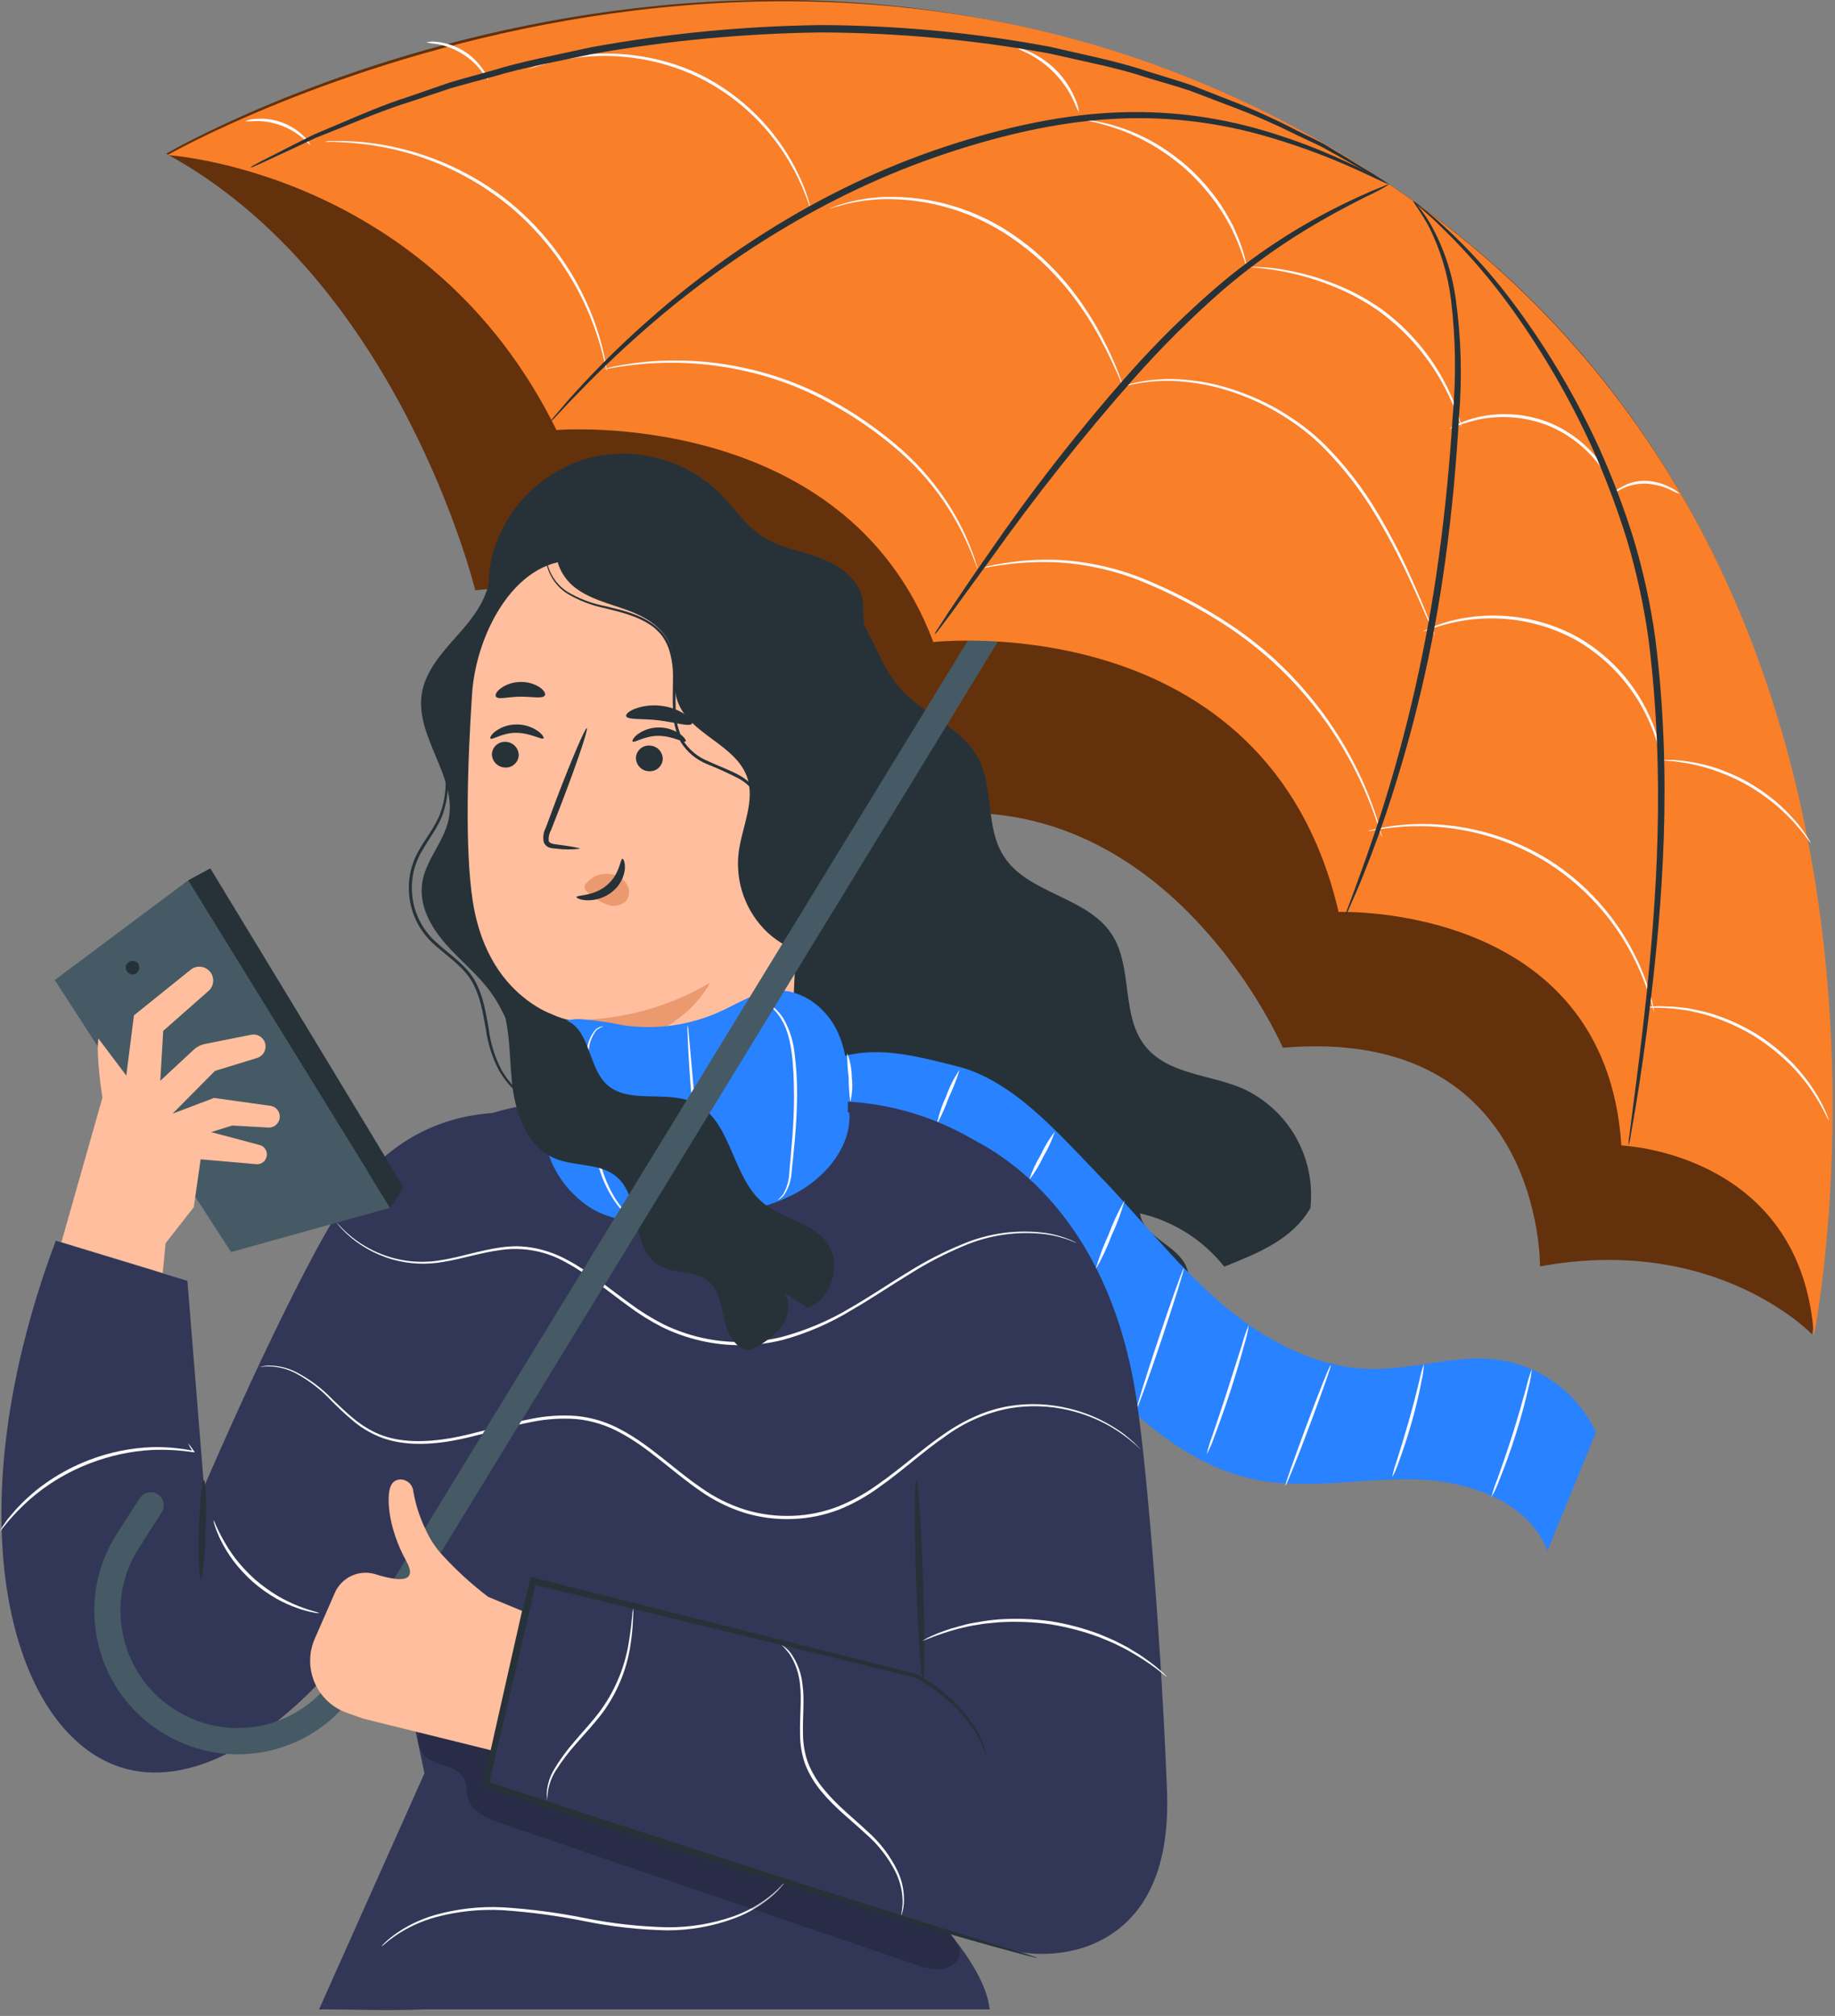 <svg width="305" height="335" viewBox="0 0 305 335" fill="none" xmlns="http://www.w3.org/2000/svg">
<rect x="0" y="0" width="305" height="335" fill="#808080" stroke="none"/>
<g clip-path="url(#clip0_151_17)">
<path d="M27.62 25.54C27.62 25.54 129.62 -34.19 228.42 29.01C327.22 92.21 301.18 221.73 301.18 221.73C301.18 221.73 285.27 205.05 255.97 210.45C255.97 210.45 256.5 170.45 213.22 174.11C213.22 174.11 191.48 123.65 144.53 137.47C144.53 137.47 135.77 92.35 78.99 98.08C78.99 98.08 66.44 46.63 27.62 25.54Z" fill="#63310C"/>
<path d="M217.81 200.64C218.245 196.575 217.386 192.477 215.358 188.927C213.329 185.378 210.233 182.559 206.51 180.87C201.04 178.53 194.11 178.53 190.37 173.87C186.25 168.75 188.37 160.69 184.76 155.21C180.62 148.92 170.71 148.55 166.76 142.16C163.76 137.37 165.22 130.86 162.53 125.9C159.71 120.72 153.25 118.7 149.44 114.21C145.2 109.21 144.19 101.21 138.24 98.48C134.85 96.91 130.74 97.7 127.52 99.59C124.3 101.48 121.77 104.34 119.31 107.15L89.67 140.93C88.789 141.809 88.107 142.866 87.67 144.03C86.67 147.34 89.67 150.36 92.03 152.86C97.956 159.13 101.604 167.209 102.39 175.8C102.87 181.14 102.58 187.38 106.74 190.8C109.96 193.42 114.93 193.34 117.74 196.4C121.74 200.82 118.5 207.91 119.57 213.8C120.57 219.29 125.38 223.3 130.37 225.8C135.36 228.3 140.88 229.8 145.5 232.93C150.12 236.06 153.86 241.51 152.69 246.93C162.651 242.108 171.811 235.785 179.85 228.18C177.463 224.72 175.08 221.257 172.7 217.79L185.35 225.72C187.02 222.72 190.35 221.24 193.12 219.27C195.89 217.3 198.42 213.94 197.27 210.74C195.89 206.89 190 205.69 189.49 201.63C195.023 202.917 199.958 206.04 203.49 210.49C209.14 208.22 214.82 205.98 217.84 200.69" fill="#263238"/>
<path d="M131.27 180.1C141.17 172.3 149.72 174.87 159.03 177.18C168.34 179.49 175.86 188.29 182.55 195.18C189.24 202.07 195.13 209.71 202.34 216.04C209.55 222.37 218.47 227.38 228.06 227.49C235.13 227.58 242.15 225 249.15 225.98C252.616 226.502 255.9 227.87 258.712 229.963C261.523 232.056 263.776 234.809 265.27 237.98C262.603 244.54 259.92 251.1 257.22 257.66C253.92 249.41 243.92 246.01 235.03 245.83C226.14 245.65 217.13 247.63 208.43 245.83C197.97 243.63 189.43 236.23 182.15 228.4C174.87 220.57 168.23 211.94 159.37 205.99C150.51 200.04 138.55 197.19 129.1 202.16" fill="#2982FF"/>
<path d="M247.89 248.8C248.441 247.844 248.903 246.84 249.27 245.8C250.03 243.93 251.01 241.31 251.94 238.36C252.87 235.41 253.58 232.7 254.02 230.73C254.316 229.678 254.51 228.599 254.6 227.51C254.218 228.531 253.904 229.577 253.66 230.64C253.13 232.59 252.37 235.27 251.45 238.2C250.53 241.13 249.6 243.77 248.92 245.67C248.502 246.687 248.158 247.733 247.89 248.8Z" fill="#FAFAFA"/>
<path d="M231.4 245.49C231.861 244.649 232.24 243.764 232.53 242.85C233.15 241.19 233.93 238.85 234.67 236.26C235.41 233.67 235.94 231.26 236.27 229.52C236.5 228.586 236.634 227.631 236.67 226.67C236.344 227.572 236.089 228.498 235.91 229.44C235.49 231.15 234.91 233.52 234.16 236.12C233.41 238.72 232.71 241.04 232.16 242.73C231.83 243.627 231.576 244.55 231.4 245.49Z" fill="#FAFAFA"/>
<path d="M213.65 246.88C213.79 246.93 215.59 242.49 217.65 236.96C219.71 231.43 221.33 226.96 221.19 226.86C221.05 226.76 219.25 231.25 217.19 236.78C215.13 242.31 213.52 246.83 213.65 246.88Z" fill="#FAFAFA"/>
<path d="M200.57 241.68C201.091 240.701 201.529 239.681 201.88 238.63C202.61 236.72 203.57 234.05 204.54 231.08C205.51 228.11 206.3 225.38 206.83 223.4C207.168 222.343 207.416 221.259 207.57 220.16C207.131 221.179 206.767 222.228 206.48 223.3C205.81 225.39 204.97 228.01 204.05 230.92C203.13 233.83 202.22 236.42 201.53 238.51C201.13 239.541 200.809 240.6 200.57 241.68Z" fill="#FAFAFA"/>
<path d="M188.94 234.1C189.07 234.1 190.94 228.96 193.1 222.52C195.26 216.08 196.9 210.82 196.76 210.78C196.62 210.74 194.76 215.91 192.6 222.36C190.44 228.81 188.8 234.05 188.94 234.1Z" fill="#FAFAFA"/>
<path d="M182.09 210.99C183.137 209.178 184.03 207.281 184.76 205.32C185.649 203.424 186.378 201.457 186.94 199.44C185.893 201.254 185.003 203.154 184.28 205.12C183.393 207.014 182.661 208.977 182.09 210.99Z" fill="#FAFAFA"/>
<path d="M171.04 196.12C171.979 194.907 172.777 193.592 173.42 192.2C174.212 190.886 174.853 189.488 175.33 188.03C174.397 189.245 173.602 190.559 172.96 191.95C172.163 193.262 171.519 194.661 171.04 196.12Z" fill="#FAFAFA"/>
<path d="M155.71 186.87C156.489 185.419 157.158 183.911 157.71 182.36C158.418 180.876 159.016 179.342 159.5 177.77C158.56 179.132 157.81 180.616 157.27 182.18C156.548 183.669 156.024 185.245 155.71 186.87Z" fill="#FAFAFA"/>
<path d="M141.33 183.12C141.665 181.784 141.75 180.397 141.58 179.03C141.574 177.661 141.316 176.306 140.82 175.03C140.81 176.387 140.89 177.743 141.06 179.09C141.057 180.438 141.147 181.785 141.33 183.12Z" fill="#FAFAFA"/>
<path d="M153.04 277.73L167.96 193.73C159.714 186.875 149.353 183.077 138.63 182.98L89.49 183.39C86.893 183.671 84.328 184.197 81.83 184.96C75.83 185.38 64.55 187.66 56.04 201.64C46.99 216.5 33.91 247.08 33.91 247.08L31.15 212.85L9.27 206.18C-8.91 254.67 2.76 291.34 22.9 294.34C39.64 296.83 55.76 276.57 55.76 276.57L63.89 262.62L65.7 271.78L70.55 294.67L53.03 333.91C59.17 333.91 63.26 334.16 70.82 333.91H164.49C163.8 326.82 154.84 317.91 154.84 317.91C148.36 306.91 150.04 290.34 153.05 277.75" fill="#323757"/>
<path d="M63.4 323.46C63.605 323.334 63.796 323.187 63.97 323.02C64.488 322.572 65.029 322.152 65.59 321.76C67.674 320.33 69.983 319.259 72.42 318.59C76.039 317.619 79.789 317.228 83.53 317.43C88.115 317.744 92.674 318.355 97.18 319.26C101.711 320.181 106.317 320.689 110.94 320.78C114.739 320.779 118.508 320.102 122.07 318.78C124.47 317.89 126.682 316.557 128.59 314.85C129.102 314.381 129.58 313.877 130.02 313.34C130.187 313.164 130.338 312.974 130.47 312.77C130.277 312.915 130.103 313.083 129.95 313.27C129.478 313.768 128.98 314.242 128.46 314.69C126.528 316.319 124.32 317.589 121.94 318.44C118.406 319.678 114.685 320.298 110.94 320.27C106.348 320.161 101.774 319.653 97.27 318.75C92.743 317.837 88.159 317.235 83.55 316.95C79.745 316.763 75.935 317.199 72.27 318.24C69.812 318.951 67.498 320.084 65.43 321.59C64.875 322.006 64.347 322.457 63.85 322.94C63.683 323.098 63.532 323.272 63.4 323.46Z" fill="#FAFAFA"/>
<path d="M33.37 262.44C33.68 262.44 34.05 258.77 34.19 254.22C34.33 249.67 34.19 245.97 33.88 245.96C33.57 245.95 33.2 249.63 33.06 254.18C32.92 258.73 33.06 262.43 33.37 262.44Z" fill="#263238"/>
<g opacity="0.2">
<path d="M157.63 320.96C157.99 321.06 159.99 323.96 159.44 325.24C159.112 325.852 158.623 326.362 158.025 326.715C157.427 327.067 156.744 327.249 156.05 327.24C154.656 327.22 153.278 326.935 151.99 326.4L104.99 310.4L83.48 303.06C81.02 302.22 78.18 300.98 77.68 298.43C77.633 297.614 77.53 296.802 77.37 296C77.093 295.409 76.688 294.886 76.185 294.469C75.682 294.052 75.093 293.752 74.46 293.59C73.199 293.269 71.993 292.764 70.88 292.09C69.83 291.31 69.09 288.82 69.78 287.72C69.68 287.91 77.54 288.85 81.5 290.83C81.24 292.4 80.19 296.4 80.19 296.4C80.19 296.4 84.4 297.53 85.91 298.14C110.79 308.14 132.73 312.44 157.58 320.92" fill="black"/>
</g>
<path d="M31.26 146.31L64.83 200.71L38.41 208.06L9.1 162.86L31.26 146.31Z" fill="#455A64"/>
<path d="M33.35 192.65L32.21 200.6L27.52 206.6L27.05 211.54L10.21 206.42L17.02 182.42C17.02 182.42 15.92 175.42 16.36 172.58L20.99 178.73L22.26 168.73L31.76 161.09C32.005 160.909 32.284 160.778 32.58 160.706C32.876 160.633 33.183 160.619 33.484 160.666C33.785 160.712 34.074 160.818 34.334 160.976C34.594 161.135 34.821 161.344 35 161.59C35.326 162.037 35.48 162.586 35.434 163.137C35.388 163.688 35.145 164.204 34.75 164.59L27.13 171.31L26.64 179.6L32.15 174.48C32.688 173.969 33.361 173.622 34.09 173.48L41.75 171.95C42.023 171.896 42.305 171.899 42.577 171.96C42.849 172.021 43.105 172.138 43.329 172.304C43.553 172.469 43.74 172.68 43.878 172.922C44.016 173.164 44.102 173.433 44.13 173.71C44.173 174.168 44.058 174.626 43.803 175.009C43.548 175.391 43.169 175.674 42.73 175.81L35.73 177.96L28.68 185.07L35.57 182.45L44.94 183.76C45.375 183.819 45.773 184.034 46.06 184.365C46.347 184.697 46.504 185.122 46.5 185.56C46.5 185.806 46.45 186.05 46.353 186.277C46.256 186.503 46.114 186.707 45.935 186.877C45.756 187.046 45.545 187.177 45.313 187.262C45.082 187.347 44.836 187.384 44.59 187.37L38.59 187.04L35.09 188.13L43.15 190.27C43.511 190.364 43.828 190.579 44.048 190.88C44.269 191.18 44.379 191.548 44.36 191.92C44.349 192.138 44.294 192.351 44.199 192.547C44.103 192.743 43.97 192.919 43.806 193.062C43.641 193.206 43.45 193.315 43.243 193.383C43.036 193.452 42.817 193.478 42.6 193.46L33.35 192.65Z" fill="#FFBE9D"/>
<path d="M64.83 200.71C64.83 200.71 67.08 197.64 66.91 197.12C66.74 196.6 34.96 144.3 34.96 144.3L31.26 146.3L64.83 200.71Z" fill="#263238"/>
<path d="M22.85 159.98C22.702 159.851 22.524 159.76 22.333 159.715C22.142 159.67 21.943 159.671 21.752 159.719C21.562 159.767 21.386 159.861 21.239 159.991C21.093 160.122 20.98 160.286 20.91 160.47C20.87 160.662 20.877 160.86 20.929 161.049C20.982 161.238 21.078 161.411 21.212 161.555C21.345 161.699 21.51 161.809 21.694 161.876C21.878 161.943 22.076 161.965 22.27 161.94C22.457 161.884 22.628 161.784 22.769 161.649C22.91 161.513 23.017 161.346 23.08 161.162C23.144 160.977 23.162 160.78 23.134 160.586C23.107 160.393 23.033 160.209 22.92 160.05" fill="#263238"/>
<path d="M158.55 188.03C158.55 188.03 183.55 195.62 188.98 233.03C190.87 245.96 193.16 275.75 193.98 297.86C194.49 312.35 189.11 320.51 180.35 323.56C175.706 325.07 170.704 325.07 166.06 323.56L80.47 296.92L87.9 261.07L152.27 278.45L150.65 251.89L158.55 188.03Z" fill="#323757"/>
<path d="M164.01 291.95C163.721 290.359 163.137 288.837 162.29 287.46C159.848 283.555 156.429 280.356 152.37 278.18L88.73 262.18L88.19 262.04L88.06 262.59L82.69 285.39L80.12 296.39L80.01 296.89L80.5 297.05C106.22 305.52 129.15 312.78 145.7 317.79C153.97 320.29 160.65 322.23 165.26 323.51L170.58 324.94L171.97 325.28C172.125 325.331 172.287 325.358 172.45 325.36C172.45 325.36 172.3 325.28 172 325.18L170.64 324.73L165.38 323.12L145.92 317.06C129.45 311.86 106.56 304.47 80.85 295.98L81.22 296.65C82.05 293.15 82.92 289.44 83.8 285.65L89.14 262.84L88.47 263.26L152.21 278.81H152.15C156.145 280.903 159.552 283.962 162.06 287.71C162.832 289.064 163.485 290.483 164.01 291.95Z" fill="#263238"/>
<path d="M152.27 245.96C151.96 245.96 151.96 253.38 152.27 262.5C152.58 271.62 153.1 279.02 153.42 279.01C153.74 279 153.73 271.59 153.42 262.46C153.11 253.33 152.64 245.94 152.27 245.96Z" fill="#263238"/>
<path d="M43.1 227.18C43.1 227.18 43.66 227.06 44.74 227.06C46.312 227.102 47.853 227.509 49.24 228.25C51.428 229.442 53.41 230.978 55.11 232.8C56.11 233.8 57.26 234.92 58.54 235.99C59.88 237.148 61.4 238.08 63.04 238.75C66.51 240.17 70.74 240.2 75.04 239.45C79.34 238.7 83.72 237.17 88.47 236.28C90.891 235.795 93.367 235.64 95.83 235.82C98.389 236.079 100.87 236.854 103.12 238.1C107.77 240.57 111.68 244.51 116.32 247.71C118.608 249.33 121.135 250.582 123.81 251.42C126.419 252.2 129.14 252.538 131.86 252.42C134.491 252.319 137.086 251.782 139.54 250.83C141.857 249.884 144.05 248.658 146.07 247.18C150.07 244.37 153.47 241.18 157.01 238.77C160.215 236.382 163.922 234.757 167.85 234.02C171.102 233.476 174.43 233.585 177.64 234.34C180.064 234.9 182.392 235.813 184.55 237.05C186.387 238.119 188.086 239.409 189.61 240.89C189.527 240.777 189.434 240.674 189.33 240.58L188.46 239.7C188.06 239.33 187.54 238.91 186.93 238.4C186.199 237.851 185.438 237.343 184.65 236.88C182.489 235.594 180.146 234.643 177.7 234.06C174.457 233.263 171.088 233.123 167.79 233.65C165.875 233.971 164.008 234.529 162.23 235.31C160.308 236.159 158.476 237.198 156.76 238.41C153.18 240.87 149.76 244.01 145.76 246.79C143.753 248.231 141.581 249.426 139.29 250.35C136.886 251.275 134.345 251.795 131.77 251.89C129.106 251.998 126.443 251.66 123.89 250.89C121.268 250.069 118.791 248.841 116.55 247.25C111.95 244.09 108.03 240.14 103.29 237.62C100.982 236.343 98.436 235.554 95.81 235.3C93.3 235.11 90.775 235.271 88.31 235.78C83.51 236.69 79.14 238.27 74.9 238.99C70.66 239.71 66.54 239.74 63.14 238.38C59.74 237.02 57.4 234.53 55.28 232.56C53.541 230.735 51.514 229.208 49.28 228.04C47.856 227.309 46.28 226.925 44.68 226.92C44.144 226.937 43.613 227.024 43.1 227.18Z" fill="#FAFAFA"/>
<path d="M55.95 203.18L56.16 203.46C56.31 203.63 56.51 203.91 56.83 204.23C57.732 205.186 58.738 206.038 59.83 206.77C61.552 207.927 63.45 208.798 65.45 209.35C68.114 210.069 70.903 210.192 73.62 209.71C76.62 209.25 79.81 208.17 83.31 207.71C87.051 207.192 90.858 207.934 94.13 209.82C97.64 211.7 100.86 214.44 104.39 217C106.176 218.339 108.073 219.523 110.06 220.54C112.131 221.549 114.313 222.314 116.56 222.82C121.006 223.825 125.626 223.777 130.05 222.68C134.118 221.569 138.007 219.886 141.6 217.68C145.07 215.68 148.22 213.51 151.26 211.68C154.043 209.922 156.966 208.397 160 207.12C164.384 205.207 169.205 204.516 173.95 205.12C175.233 205.305 176.493 205.623 177.71 206.07C178.13 206.22 178.44 206.37 178.65 206.45L178.98 206.56L178.67 206.4C178.371 206.243 178.064 206.103 177.75 205.98C176.541 205.484 175.28 205.129 173.99 204.92C169.197 204.237 164.308 204.887 159.86 206.8C156.794 208.059 153.841 209.574 151.03 211.33C147.98 213.18 144.82 215.33 141.36 217.33C137.785 219.473 133.927 221.105 129.9 222.18C125.549 223.246 121.01 223.287 116.64 222.3C114.433 221.804 112.292 221.052 110.26 220.06C108.298 219.06 106.425 217.896 104.66 216.58C101.14 214.04 97.91 211.29 94.33 209.39C92.598 208.441 90.729 207.766 88.79 207.39C87.856 207.22 86.909 207.123 85.96 207.1C85.043 207.102 84.128 207.166 83.22 207.29C79.66 207.8 76.51 208.9 73.53 209.37C70.876 209.864 68.145 209.772 65.53 209.1C63.547 208.58 61.66 207.746 59.94 206.63C58.861 205.918 57.856 205.101 56.94 204.19C56.62 203.88 56.41 203.62 56.24 203.46C56.156 203.354 56.058 203.26 55.95 203.18Z" fill="#FAFAFA"/>
<path d="M153.37 272.64C153.37 272.76 155.6 271.64 159.37 270.64L160.86 270.29C161.38 270.17 161.93 270.1 162.5 270C163.62 269.78 164.85 269.7 166.13 269.58C168.921 269.417 171.721 269.527 174.49 269.91C177.256 270.346 179.972 271.053 182.6 272.02C183.79 272.51 184.94 272.94 185.95 273.48C186.46 273.74 186.95 273.96 187.43 274.23L188.75 275C192.1 277 193.86 278.71 193.94 278.62C193.561 278.195 193.146 277.804 192.7 277.45C192.206 276.998 191.685 276.577 191.14 276.19C190.5 275.74 189.8 275.19 188.95 274.68C188.517 274.433 188.077 274.163 187.63 273.87C187.17 273.6 186.63 273.36 186.14 273.09C185.14 272.53 183.97 272.09 182.77 271.57C180.118 270.568 177.37 269.84 174.57 269.4C171.765 269.007 168.926 268.907 166.1 269.1C164.868 269.19 163.643 269.35 162.43 269.58C161.86 269.69 161.3 269.76 160.78 269.89L159.28 270.29C158.423 270.511 157.578 270.778 156.75 271.09C156.116 271.303 155.495 271.553 154.89 271.84C154.362 272.063 153.853 272.331 153.37 272.64Z" fill="#FAFAFA"/>
<path d="M129.91 273.37C130.399 273.838 130.848 274.346 131.25 274.89C132.241 276.438 132.836 278.207 132.98 280.04C133.27 282.36 132.9 285.14 132.98 288.27C132.983 289.925 133.263 291.568 133.81 293.13C134.456 294.784 135.368 296.321 136.51 297.68C138.82 300.49 141.58 302.57 143.83 304.68C145.897 306.453 147.596 308.613 148.83 311.04C149.65 312.688 150.061 314.51 150.03 316.35C149.978 317.021 149.892 317.688 149.77 318.35C149.853 318.192 149.917 318.024 149.96 317.85C150.099 317.36 150.19 316.858 150.23 316.35C150.347 314.466 149.982 312.584 149.17 310.88C147.957 308.382 146.257 306.152 144.17 304.32C141.91 302.17 139.17 300.09 136.93 297.32C135.821 296.006 134.932 294.52 134.3 292.92C133.765 291.414 133.485 289.829 133.47 288.23C133.4 285.15 133.74 282.33 133.39 279.97C133.212 278.089 132.547 276.286 131.46 274.74C131.046 274.179 130.518 273.712 129.91 273.37Z" fill="#FAFAFA"/>
<path d="M90.87 299.18C90.96 298.717 91.024 298.25 91.06 297.78C91.249 296.527 91.692 295.326 92.36 294.25C93.381 292.654 94.528 291.143 95.79 289.73C97.19 288.11 98.85 286.4 100.33 284.38C102.829 280.882 104.404 276.809 104.91 272.54C105.083 271.263 105.19 269.978 105.23 268.69C105.275 268.218 105.275 267.742 105.23 267.27C105.129 267.734 105.072 268.206 105.06 268.68C104.97 269.58 104.84 270.89 104.58 272.49C103.978 276.664 102.387 280.635 99.94 284.07C98.49 286.07 96.84 287.77 95.46 289.42C94.195 290.861 93.064 292.414 92.08 294.06C91.411 295.189 91.004 296.453 90.89 297.76C90.87 298.093 90.87 298.427 90.89 298.76C90.84 299.08 90.85 299.18 90.87 299.18Z" fill="#FAFAFA"/>
<path d="M35.48 252.64C35.517 252.963 35.598 253.279 35.72 253.58C35.826 253.942 35.957 254.296 36.11 254.64C36.28 255.05 36.46 255.52 36.72 256.01C37.304 257.181 37.99 258.299 38.77 259.35C39.739 260.63 40.831 261.812 42.03 262.88C43.24 263.931 44.55 264.862 45.94 265.66C47.08 266.3 48.274 266.835 49.51 267.26C50.341 267.557 51.193 267.787 52.06 267.95C52.385 268.043 52.723 268.08 53.06 268.06C53.06 267.97 51.73 267.71 49.68 266.92C48.485 266.45 47.328 265.888 46.22 265.24C44.873 264.435 43.598 263.515 42.41 262.49C41.238 261.443 40.161 260.296 39.19 259.06C38.409 258.042 37.707 256.965 37.09 255.84C36 253.92 35.58 252.61 35.48 252.64Z" fill="#FAFAFA"/>
<path d="M0 254.41C0.1 254.49 1.28 252.67 3.76 250.27C5.209 248.866 6.786 247.601 8.47 246.49C10.539 245.135 12.748 244.008 15.06 243.13C18.33 241.879 21.774 241.143 25.27 240.95C27.567 240.858 29.867 240.985 32.14 241.33H32.38L32.24 241.14C31.942 240.674 31.608 240.233 31.24 239.82C31.471 240.325 31.749 240.807 32.07 241.26L32.18 241.1C29.901 240.632 27.576 240.424 25.25 240.48C21.687 240.617 18.171 241.337 14.84 242.61C12.496 243.503 10.262 244.661 8.18 246.06C6.483 247.202 4.905 248.512 3.47 249.97C2.909 250.521 2.381 251.106 1.89 251.72L1.27 252.45C1.1 252.69 0.94 252.91 0.8 253.12C0.495 253.525 0.228 253.957 0 254.41Z" fill="#FAFAFA"/>
<path d="M81.39 94.56C81.69 98.56 79.02 102.21 76.34 105.23C73.66 108.25 70.66 111.42 70.08 115.43C69.08 122.53 76 129.12 74.57 136.15C73.8 139.92 70.71 142.94 70.17 146.75C69.63 150.56 71.61 154.03 74.05 156.83C76.49 159.63 79.48 161.97 81.64 165C83.92 168.19 85.17 172 86.81 175.53C88.45 179.06 90.64 182.62 94.09 184.53C99.26 187.34 106.52 186.02 110.49 190.37C114.46 194.72 113.12 202.26 117.84 205.43" fill="#263238"/>
<path d="M143.44 100.74C143.55 97.07 140.16 94.25 136.75 92.9C133.34 91.55 129.56 91.06 126.52 89.01C123.83 87.2 122.02 84.38 119.74 82.07C116.903 79.258 113.382 77.233 109.525 76.195C105.667 75.156 101.606 75.141 97.74 76.15C93.9 77.244 90.412 79.318 87.617 82.169C84.822 85.02 82.817 88.549 81.8 92.41C80.49 97.63 81.39 103.79 85.5 107.26C90.27 111.26 97.34 110.39 103.45 109.14C109.56 107.89 116.45 106.65 121.59 110.24C124.66 112.41 126.43 115.93 128.31 119.19C130.19 122.45 132.55 125.77 136.11 127C139.67 128.23 144.5 126.11 144.64 122.35" fill="#263238"/>
<path d="M129 101.49C130.525 101.653 131.934 102.382 132.947 103.534C133.96 104.686 134.504 106.176 134.47 107.71L130.82 190.46C130.66 200.23 116.57 200.95 106.1 200.71V199.71C95.54 199.47 95.01 200.07 94.88 190.78C94.66 175.24 94.67 169.41 94.67 169.5C94.67 169.59 81.32 167.25 78.59 149.83C77.24 141.16 77.7 126.96 78.46 115.35C79.14 104.9 86.1 92.09 96.51 93.22L129 101.49Z" fill="#FFBE9D"/>
<path d="M81.76 125.28C81.754 125.862 81.976 126.424 82.377 126.846C82.778 127.268 83.328 127.517 83.91 127.54C84.194 127.563 84.479 127.53 84.749 127.441C85.02 127.353 85.27 127.211 85.485 127.025C85.7 126.839 85.876 126.611 86.002 126.357C86.128 126.102 86.202 125.824 86.22 125.54C86.226 124.958 86.004 124.396 85.603 123.974C85.202 123.552 84.652 123.303 84.07 123.28C83.787 123.258 83.502 123.293 83.232 123.382C82.962 123.471 82.713 123.612 82.498 123.798C82.283 123.984 82.107 124.211 81.981 124.465C81.854 124.72 81.779 124.997 81.76 125.28Z" fill="#263238"/>
<path d="M81.53 122.73C81.8 123.02 83.53 121.73 85.9 121.78C88.27 121.83 90.07 123 90.33 122.7C90.46 122.57 90.17 122.05 89.41 121.49C88.373 120.765 87.136 120.381 85.87 120.39C84.618 120.381 83.396 120.769 82.38 121.5C81.64 122.07 81.39 122.59 81.53 122.73Z" fill="#263238"/>
<path d="M105.7 125.9C105.692 126.483 105.912 127.046 106.314 127.468C106.716 127.891 107.267 128.139 107.85 128.16C108.134 128.183 108.419 128.149 108.689 128.061C108.96 127.973 109.21 127.831 109.425 127.645C109.64 127.459 109.816 127.231 109.942 126.976C110.068 126.721 110.142 126.444 110.16 126.16C110.166 125.578 109.944 125.016 109.543 124.594C109.142 124.172 108.592 123.923 108.01 123.9C107.726 123.877 107.441 123.91 107.171 123.999C106.9 124.087 106.65 124.229 106.435 124.415C106.22 124.601 106.044 124.828 105.918 125.083C105.792 125.338 105.718 125.616 105.7 125.9Z" fill="#263238"/>
<path d="M105.16 123.23C105.43 123.52 107.16 122.23 109.53 122.28C111.9 122.33 113.7 123.5 113.96 123.21C114.09 123.07 113.81 122.55 113.04 121.99C112.003 121.265 110.766 120.881 109.5 120.89C108.249 120.881 107.026 121.269 106.01 122C105.27 122.57 105.02 123.1 105.16 123.23Z" fill="#263238"/>
<path d="M96.39 141.04C96.39 140.9 94.91 140.64 92.49 140.32C91.88 140.26 91.3 140.13 91.19 139.72C91.143 139.085 91.289 138.45 91.61 137.9C92.19 136.41 92.79 134.9 93.43 133.23C95.97 126.58 97.81 121.11 97.54 121.01C97.27 120.91 94.99 126.22 92.46 132.87C91.85 134.51 91.26 136.07 90.71 137.57C90.316 138.305 90.202 139.158 90.39 139.97C90.476 140.187 90.611 140.381 90.784 140.537C90.958 140.694 91.165 140.807 91.39 140.87C91.716 140.959 92.052 141.009 92.39 141.02C93.717 141.193 95.061 141.2 96.39 141.04Z" fill="#263238"/>
<path d="M94.67 169.48C102.871 169.623 110.951 167.487 118.01 163.31C118.01 163.31 112.33 175.26 94.89 173.59L94.67 169.48Z" fill="#EB996E"/>
<path d="M97.4 146.83C97.858 146.256 98.454 145.808 99.133 145.528C99.812 145.249 100.551 145.146 101.28 145.23C101.81 145.281 102.324 145.437 102.793 145.69C103.262 145.942 103.676 146.286 104.01 146.7C104.329 147.102 104.519 147.593 104.553 148.105C104.587 148.618 104.464 149.129 104.2 149.57C103.811 150.001 103.303 150.306 102.74 150.446C102.178 150.587 101.586 150.557 101.04 150.36C99.907 149.951 98.865 149.326 97.97 148.52C97.702 148.327 97.471 148.086 97.29 147.81C97.202 147.676 97.156 147.52 97.156 147.36C97.156 147.2 97.202 147.044 97.29 146.91" fill="#EB996E"/>
<path d="M103.46 142.71C103.07 142.71 103.06 145.3 100.82 147.15C98.58 149 95.82 148.7 95.82 149.07C95.82 149.23 96.44 149.57 97.61 149.61C99.138 149.632 100.625 149.115 101.81 148.15C102.951 147.228 103.687 145.897 103.86 144.44C103.93 143.35 103.64 142.7 103.46 142.71Z" fill="#263238"/>
<path d="M104.08 119.01C104.32 119.67 106.72 119.36 109.54 119.71C112.36 120.06 114.64 120.83 115.02 120.25C115.18 119.97 114.79 119.35 113.87 118.71C112.648 117.921 111.257 117.431 109.81 117.28C108.367 117.107 106.904 117.278 105.54 117.78C104.51 118.18 103.98 118.7 104.08 119.01Z" fill="#263238"/>
<path d="M82.43 115.77C82.85 116.32 84.51 115.77 86.5 115.77C88.49 115.77 90.17 116.15 90.56 115.58C90.73 115.3 90.47 114.75 89.73 114.23C88.75 113.595 87.597 113.281 86.43 113.33C85.259 113.345 84.123 113.726 83.18 114.42C82.47 114.94 82.27 115.5 82.43 115.77Z" fill="#263238"/>
<path d="M140.91 184.79C141.03 180.4 141.13 175.86 139.37 171.79C137.61 167.72 133.52 164.33 128.85 164.61C125.57 164.81 122.7 166.73 119.72 168.09C114.688 170.382 109.102 171.177 103.63 170.38C101.383 169.907 99.108 169.573 96.82 169.38C95.672 169.287 94.517 169.437 93.432 169.821C92.346 170.206 91.354 170.815 90.52 171.61C88.71 173.61 88.81 176.54 89.02 179.14C89.167 183.218 89.819 187.262 90.96 191.18C92.172 195.186 94.794 198.617 98.34 200.84C103.49 203.84 110.08 203.3 116.14 202.52C121.82 201.8 127.64 200.87 132.6 198.1C137.56 195.33 141.52 190.28 141.18 184.92" fill="#2982FF"/>
<path d="M129.27 199.39C129.27 199.39 129.39 199.39 129.61 199.24C129.907 199.038 130.167 198.788 130.38 198.5C131.091 197.395 131.502 196.123 131.57 194.81C131.91 191.58 132.44 187.11 132.49 182.12C132.513 179.78 132.376 177.441 132.08 175.12C131.887 173.193 131.324 171.322 130.42 169.61C129.783 168.46 128.873 167.484 127.77 166.77C127.473 166.58 127.158 166.42 126.83 166.29C126.603 166.21 126.483 166.18 126.47 166.2C126.47 166.2 126.93 166.41 127.66 166.94C128.68 167.691 129.515 168.666 130.1 169.79C131.66 172.62 131.95 177.22 131.97 182.13C131.99 187.04 131.45 191.55 131.2 194.78C131.165 196.05 130.822 197.292 130.2 198.4C129.936 198.771 129.624 199.104 129.27 199.39Z" fill="#FAFAFA"/>
<path d="M117.53 202.72C117.542 202.292 117.515 201.864 117.45 201.44C117.35 200.51 117.22 199.35 117.07 197.97C116.74 195.04 116.28 190.97 115.84 186.53C115.4 182.09 115.03 178.01 114.78 175.07C114.65 173.69 114.55 172.52 114.46 171.6C114.45 171.171 114.389 170.745 114.28 170.33C114.239 170.756 114.239 171.184 114.28 171.61C114.28 172.43 114.35 173.61 114.43 175.1C114.59 178.04 114.89 182.1 115.34 186.58C115.79 191.06 116.34 195.1 116.73 198.02C116.94 199.47 117.12 200.65 117.27 201.46C117.306 201.889 117.393 202.312 117.53 202.72Z" fill="#FAFAFA"/>
<path d="M100.27 170.6C100.149 170.567 100.021 170.567 99.9 170.6C99.549 170.686 99.227 170.866 98.97 171.12C98.114 172.122 97.609 173.375 97.53 174.69C97.251 176.584 97.191 178.503 97.35 180.41C97.5 182.56 97.82 184.89 98.15 187.34C98.441 189.659 98.923 191.95 99.59 194.19C100.15 196.023 100.961 197.77 102 199.38C102.706 200.462 103.557 201.441 104.53 202.29C104.793 202.521 105.07 202.734 105.36 202.93C105.455 203.011 105.563 203.075 105.68 203.12C104.367 201.971 103.219 200.645 102.27 199.18C101.289 197.576 100.529 195.847 100.01 194.04C99.376 191.822 98.914 189.559 98.63 187.27C98.3 184.82 97.96 182.49 97.79 180.37C97.616 178.5 97.636 176.616 97.85 174.75C97.893 173.493 98.319 172.279 99.07 171.27C99.402 170.943 99.817 170.711 100.27 170.6Z" fill="#FAFAFA"/>
<path d="M94.27 169.65C97.92 171.15 97.86 177.12 100.59 179.96C104.18 183.68 110.71 181.07 115.4 183.24C121.61 186.12 121.55 195.45 126.79 199.86C130 202.56 134.88 203.08 137.41 206.44C139.94 209.8 138.41 215.77 134.32 217.37L130.45 214.92C131.56 216.71 130.99 219.16 129.66 220.8C128.218 222.347 126.471 223.579 124.53 224.42C122.18 224.16 120.89 221.56 120.37 219.25C119.85 216.94 119.51 214.33 117.67 212.84C115.45 211.05 112.05 211.75 109.58 210.33C104.69 207.51 106.77 199.1 102.42 195.5C99.66 193.22 95.52 193.9 92.22 192.5C87.47 190.5 85.57 184.76 85.07 179.63C84.57 174.5 84.85 169.02 82.31 164.53" fill="#263238"/>
<path d="M141.17 158.8C138.763 159.264 136.281 159.159 133.921 158.494C131.562 157.829 129.39 156.622 127.58 154.97C125.798 153.285 124.436 151.206 123.601 148.9C122.765 146.594 122.481 144.125 122.77 141.69C123.31 137.42 125.61 133.06 124.13 129.01C122.13 123.66 114.66 122.01 112.67 116.67C111.52 113.56 112.55 109.93 111.24 106.89C110.01 104.03 107 102.38 104.07 101.32C101.14 100.26 98 99.53 95.54 97.62C93.08 95.71 91.54 92.1 93.13 89.41C106.139 90.973 118.915 94.078 131.19 98.66C134.04 99.72 137.02 101 138.7 103.53C140.38 106.06 140.4 109.66 140.25 112.86L138.06 159.79" fill="#263238"/>
<path d="M150.56 173.28C150.619 172.893 150.639 172.501 150.62 172.11C150.587 170.982 150.346 169.87 149.91 168.83C149.218 167.184 148.221 165.684 146.97 164.41C145.296 162.749 143.381 161.35 141.29 160.26C139.01 158.99 136.4 157.84 133.78 156.26C130.938 154.728 128.546 152.481 126.84 149.74C125.969 148.249 125.503 146.556 125.49 144.83C125.572 143.015 125.836 141.212 126.28 139.45C126.786 137.577 126.911 135.622 126.65 133.7C126.467 132.701 126.045 131.761 125.42 130.96C124.777 130.159 123.994 129.482 123.11 128.96C121.36 127.96 119.47 127.33 117.74 126.51C116.01 125.824 114.54 124.609 113.54 123.04C112.726 121.435 112.305 119.66 112.31 117.86C112.24 116.08 112.31 114.32 112.31 112.59C112.333 110.892 112.073 109.202 111.54 107.59C111.402 107.198 111.227 106.82 111.02 106.46C110.833 106.108 110.615 105.774 110.37 105.46C109.884 104.826 109.308 104.266 108.66 103.8C106.11 101.95 103.2 101.37 100.71 100.75C98.424 100.328 96.232 99.498 94.24 98.3C92.776 97.34 91.686 95.907 91.15 94.24C90.791 93.19 90.767 92.055 91.08 90.99C91.215 90.629 91.368 90.275 91.54 89.93C91.298 90.229 91.109 90.567 90.98 90.93C90.634 92.016 90.634 93.183 90.98 94.27C91.503 96.005 92.604 97.508 94.1 98.53C96.113 99.767 98.331 100.634 100.65 101.09C103.15 101.73 106 102.34 108.44 104.09C109.044 104.547 109.585 105.082 110.05 105.68C110.281 105.996 110.485 106.33 110.66 106.68C110.85 107.022 111.011 107.38 111.14 107.75C111.653 109.321 111.896 110.968 111.86 112.62C111.86 114.32 111.77 116.08 111.86 117.9C111.851 119.784 112.293 121.642 113.15 123.32C114.199 124.981 115.746 126.269 117.57 127C119.383 127.72 121.158 128.531 122.89 129.43C123.721 129.9 124.456 130.521 125.06 131.26C125.629 132.001 126.019 132.863 126.2 133.78C126.442 135.636 126.316 137.522 125.83 139.33C125.383 141.125 125.122 142.961 125.05 144.81C125.061 146.623 125.555 148.401 126.48 149.96C128.236 152.763 130.694 155.058 133.61 156.62C136.27 158.15 138.89 159.28 141.16 160.53C143.234 161.572 145.138 162.92 146.81 164.53C148.072 165.758 149.09 167.213 149.81 168.82C150.257 169.833 150.527 170.916 150.61 172.02C150.57 172.87 150.53 173.28 150.56 173.28Z" fill="#263238"/>
<path d="M99.78 185.23C98.651 185.399 97.511 185.486 96.37 185.49C93.252 185.382 90.236 184.356 87.7 182.54C85.947 181.315 84.48 179.725 83.4 177.88C82.255 175.698 81.517 173.326 81.22 170.88C80.75 168.33 80.36 165.51 78.92 162.95C77.48 160.39 74.83 158.71 72.64 156.71C70.433 154.806 68.99 152.166 68.58 149.28C68.388 147.921 68.421 146.539 68.68 145.19C68.945 143.9 69.414 142.661 70.07 141.52C71.35 139.28 72.96 137.29 73.7 135.01C74.376 132.921 74.608 130.714 74.38 128.53C73.99 125.408 73.169 122.356 71.94 119.46C71.52 118.46 71.18 117.64 70.94 117.11C70.833 116.831 70.699 116.563 70.54 116.31C70.54 116.31 70.63 116.6 70.84 117.15L71.75 119.53C72.897 122.417 73.657 125.444 74.01 128.53C74.216 130.657 73.97 132.804 73.29 134.83C72.57 137.03 70.98 138.97 69.65 141.26C68.962 142.444 68.469 143.73 68.19 145.07C67.918 146.474 67.881 147.914 68.08 149.33C68.288 150.795 68.748 152.213 69.44 153.52C70.171 154.86 71.137 156.059 72.29 157.06C74.54 159.06 77.09 160.72 78.48 163.18C79.87 165.64 80.27 168.38 80.74 170.94C81.066 173.429 81.842 175.838 83.03 178.05C84.155 179.935 85.677 181.553 87.49 182.79C90.092 184.62 93.189 185.614 96.37 185.64C96.865 185.652 97.359 185.625 97.85 185.56C98.21 185.532 98.567 185.478 98.92 185.4C99.211 185.367 99.499 185.31 99.78 185.23Z" fill="#263238"/>
<path d="M39.52 291.53C43.588 291.527 47.587 290.475 51.131 288.477C54.674 286.478 57.643 283.6 59.75 280.12L183.58 77.65C183.73 77.406 183.83 77.134 183.875 76.851C183.92 76.568 183.909 76.279 183.842 76.001C183.775 75.722 183.654 75.459 183.485 75.228C183.317 74.996 183.104 74.799 182.86 74.65C182.365 74.351 181.772 74.26 181.209 74.396C180.647 74.533 180.162 74.887 179.86 75.38L56.03 277.84C53.407 282.176 49.186 285.309 44.276 286.562C39.366 287.815 34.16 287.089 29.78 284.54C27.493 283.236 25.497 281.477 23.917 279.372C22.336 277.267 21.204 274.86 20.59 272.3C19.952 269.741 19.847 267.078 20.282 264.477C20.718 261.876 21.683 259.392 23.12 257.18L26.88 251.31C27.034 251.07 27.139 250.801 27.189 250.521C27.239 250.24 27.233 249.952 27.172 249.673C27.111 249.394 26.995 249.131 26.832 248.897C26.668 248.663 26.46 248.463 26.22 248.31C25.98 248.156 25.712 248.051 25.431 248.001C25.15 247.951 24.862 247.956 24.583 248.018C24.304 248.079 24.041 248.195 23.807 248.358C23.573 248.521 23.373 248.729 23.22 248.97L19.45 254.83C17.701 257.536 16.524 260.572 15.992 263.75C15.461 266.928 15.586 270.182 16.36 273.31C17.11 276.446 18.496 279.396 20.431 281.976C22.366 284.556 24.809 286.711 27.61 288.31C31.227 290.412 35.336 291.523 39.52 291.53Z" fill="#455A64"/>
<path d="M27.85 25.77C27.85 25.77 71.3 28.4 92.49 71.46C92.49 71.46 140.39 67.51 155.13 106.7C155.13 106.7 210.59 100.41 222.49 151.55C222.49 151.55 266.88 149.91 269.49 190.35C269.49 190.35 299.44 191.51 301.49 221.96C301.49 221.96 326.65 97.89 233.95 32.73C135.9 -36.13 27.85 25.77 27.85 25.77Z" fill="#F97F29"/>
<path d="M81.55 290.87L86.77 267.69L81.14 265.36C78.421 263.291 75.891 260.986 73.58 258.47C72.383 257.186 71.413 255.708 70.71 254.1C69.758 252.137 69.085 250.05 68.71 247.9C68.56 245.9 66.06 245.12 65.09 246.66C64.12 248.2 64.39 253.74 67.52 259.4C69.63 263.22 66.01 262.73 62.38 261.59C61.072 261.194 59.664 261.292 58.424 261.866C57.183 262.439 56.196 263.447 55.65 264.7L52.32 272.31C51.818 273.456 51.555 274.693 51.549 275.945C51.542 277.197 51.792 278.436 52.283 279.588C52.774 280.739 53.496 281.778 54.403 282.64C55.311 283.502 56.385 284.169 57.56 284.6L60.38 285.6L81.56 290.84" fill="#FFBE9D"/>
<path d="M275.62 126.26C275.62 126.36 277.31 126.33 279.98 126.76C281.543 127.022 283.084 127.399 284.59 127.89C286.428 128.503 288.21 129.269 289.92 130.18C291.613 131.125 293.225 132.209 294.74 133.42C295.964 134.422 297.114 135.511 298.18 136.68C299.99 138.68 300.88 140.14 300.97 140.08C300.813 139.727 300.619 139.391 300.39 139.08C300.148 138.682 299.884 138.299 299.6 137.93C299.27 137.5 298.92 136.99 298.46 136.48C297.414 135.259 296.27 134.125 295.04 133.09C293.523 131.835 291.892 130.724 290.17 129.77C288.436 128.835 286.618 128.065 284.74 127.47C283.204 127.005 281.632 126.67 280.04 126.47C279.36 126.35 278.74 126.34 278.2 126.29C277.737 126.261 277.273 126.261 276.81 126.29C276.416 126.231 276.016 126.221 275.62 126.26Z" fill="#FAFAFA"/>
<path d="M236.49 104.96C236.49 104.96 237.2 104.72 238.49 104.29C240.28 103.696 242.121 103.271 243.99 103.02C246.757 102.653 249.561 102.68 252.32 103.1C255.694 103.609 258.951 104.713 261.94 106.36C264.907 108.056 267.549 110.267 269.74 112.89C271.535 115.026 273.016 117.406 274.14 119.96C274.905 121.681 275.501 123.473 275.92 125.31C276.039 125.984 276.193 126.652 276.38 127.31C276.396 127.13 276.396 126.95 276.38 126.77C276.33 126.42 276.3 125.9 276.16 125.24C275.81 123.37 275.26 121.543 274.52 119.79C273.427 117.175 271.954 114.736 270.15 112.55C267.941 109.864 265.26 107.604 262.24 105.88C259.196 104.2 255.872 103.088 252.43 102.6C249.626 102.182 246.775 102.182 243.97 102.6C242.086 102.875 240.238 103.358 238.46 104.04C237.83 104.26 237.36 104.51 237.04 104.65C236.838 104.717 236.652 104.822 236.49 104.96Z" fill="#FAFAFA"/>
<path d="M186.04 64.38C186.04 64.44 187.04 64.11 188.87 63.76C191.451 63.279 194.087 63.164 196.7 63.42C198.503 63.588 200.291 63.889 202.05 64.32C204.059 64.834 206.024 65.503 207.93 66.32C210.042 67.222 212.07 68.31 213.99 69.57C216.061 70.9 217.991 72.438 219.75 74.16C223.125 77.534 226.074 81.308 228.53 85.4C230.55 88.737 232.386 92.182 234.03 95.72C235.45 98.72 236.53 101.21 237.28 102.92C237.64 103.74 237.94 104.39 238.16 104.92C238.256 105.15 238.366 105.374 238.49 105.59C238.439 105.345 238.358 105.106 238.25 104.88C238.05 104.37 237.79 103.71 237.47 102.88C236.77 101.15 235.74 98.65 234.37 95.61C232.769 92.028 230.956 88.546 228.94 85.18C226.486 81.04 223.522 77.224 220.12 73.82C218.333 72.079 216.373 70.524 214.27 69.18C212.322 67.912 210.263 66.821 208.12 65.92C206.176 65.095 204.17 64.427 202.12 63.92C200.338 63.499 198.526 63.215 196.7 63.07C194.056 62.849 191.394 63.02 188.8 63.58C188.094 63.721 187.399 63.911 186.72 64.15C186.487 64.208 186.26 64.285 186.04 64.38Z" fill="#FAFAFA"/>
<path d="M137.9 34.63C137.9 34.68 138.76 34.39 140.31 33.99C142.504 33.447 144.751 33.146 147.01 33.09C154.495 32.999 161.826 35.213 168.01 39.43C169.768 40.624 171.438 41.94 173.01 43.37C174.458 44.718 175.82 46.154 177.09 47.67C179.233 50.254 181.119 53.04 182.72 55.99C184.09 58.5 185.05 60.62 185.72 62.09C186.05 62.83 186.27 63.41 186.45 63.8C186.52 64.004 186.614 64.198 186.73 64.38C186.685 64.168 186.621 63.961 186.54 63.76C186.4 63.36 186.21 62.76 185.91 62.02C185.093 59.895 184.147 57.821 183.08 55.81C181.508 52.813 179.638 49.983 177.5 47.36C176.227 45.822 174.857 44.365 173.4 43C171.833 41.547 170.161 40.21 168.4 39C162.129 34.712 154.664 32.514 147.07 32.72C144.788 32.807 142.525 33.17 140.33 33.8C139.733 33.962 139.146 34.155 138.57 34.38C138.339 34.442 138.115 34.525 137.9 34.63Z" fill="#FAFAFA"/>
<path d="M87.58 11.54C87.58 11.54 88.38 11.3 89.8 10.86C91.816 10.254 93.88 9.822 95.97 9.57C99.063 9.187 102.192 9.204 105.28 9.62C109.061 10.115 112.738 11.216 116.17 12.88C119.588 14.577 122.714 16.809 125.43 19.49C127.645 21.683 129.57 24.149 131.16 26.83C132.242 28.637 133.165 30.534 133.92 32.5C134.44 33.89 134.69 34.68 134.74 34.67C134.714 34.47 134.671 34.272 134.61 34.08C134.49 33.7 134.37 33.08 134.11 32.43C133.424 30.419 132.543 28.48 131.48 26.64C129.917 23.899 127.993 21.38 125.76 19.15C123.028 16.408 119.866 14.132 116.4 12.41C112.914 10.738 109.178 9.647 105.34 9.18C102.211 8.783 99.043 8.807 95.92 9.25C93.817 9.535 91.748 10.024 89.74 10.71C89.03 10.94 88.5 11.19 88.13 11.33C87.941 11.385 87.757 11.455 87.58 11.54Z" fill="#FAFAFA"/>
<path d="M70.84 7.04C71.446 7.177 72.061 7.274 72.68 7.33C74.134 7.605 75.526 8.141 76.79 8.91C78.047 9.683 79.151 10.68 80.05 11.85C80.384 12.373 80.751 12.874 81.15 13.35C81.01 12.729 80.737 12.146 80.35 11.64C79.499 10.352 78.376 9.267 77.06 8.46C75.743 7.654 74.265 7.145 72.73 6.97C72.102 6.858 71.458 6.882 70.84 7.04Z" fill="#FAFAFA"/>
<path d="M273.44 167.41C273.44 167.54 275.59 167.29 279.02 167.71L280.35 167.9C280.82 167.97 281.29 168.1 281.79 168.2C282.84 168.434 283.878 168.721 284.9 169.06C287.23 169.863 289.469 170.909 291.58 172.18C293.665 173.5 295.609 175.032 297.38 176.75C298.144 177.506 298.865 178.304 299.54 179.14C299.85 179.54 300.18 179.9 300.45 180.28L301.23 181.39C303.14 184.26 303.89 186.29 304 186.24C303.864 185.752 303.687 185.277 303.47 184.82C303.251 184.271 302.998 183.736 302.71 183.22C302.359 182.529 301.965 181.861 301.53 181.22L300.78 180.08C300.51 179.68 300.19 179.31 299.88 178.9C299.204 178.043 298.483 177.222 297.72 176.44C295.943 174.67 293.974 173.103 291.85 171.77C289.705 170.477 287.425 169.424 285.05 168.63C284.009 168.299 282.951 168.025 281.88 167.81C281.37 167.72 280.88 167.59 280.42 167.53L279.06 167.37C278.28 167.281 277.495 167.238 276.71 167.24C276.121 167.192 275.529 167.192 274.94 167.24C274.436 167.256 273.935 167.313 273.44 167.41Z" fill="#FAFAFA"/>
<path d="M227.33 138.12C227.546 138.118 227.76 138.091 227.97 138.04C228.38 137.98 228.97 137.84 229.76 137.75C231.967 137.415 234.198 137.265 236.43 137.3C239.735 137.341 243.023 137.788 246.22 138.63C250.123 139.653 253.849 141.261 257.27 143.4C260.68 145.577 263.742 148.257 266.35 151.35C268.487 153.874 270.304 156.651 271.76 159.62C272.751 161.616 273.577 163.69 274.23 165.82C274.48 166.57 274.61 167.18 274.73 167.57C274.778 167.78 274.848 167.985 274.94 168.18C274.923 167.968 274.889 167.757 274.84 167.55C274.74 167.14 274.65 166.55 274.42 165.77C273.842 163.598 273.062 161.486 272.09 159.46C270.664 156.437 268.86 153.608 266.72 151.04C264.099 147.89 261.005 145.164 257.55 142.96C254.073 140.79 250.282 139.171 246.31 138.16C243.071 137.336 239.742 136.923 236.4 136.93C234.152 136.929 231.909 137.137 229.7 137.55C228.91 137.67 228.32 137.85 227.91 137.94C227.711 137.979 227.516 138.04 227.33 138.12Z" fill="#FAFAFA"/>
<path d="M163.27 94.38C163.566 94.369 163.86 94.332 164.15 94.27C164.73 94.19 165.58 94 166.68 93.88C169.779 93.44 172.914 93.302 176.04 93.47C178.19 93.599 180.326 93.897 182.43 94.36C184.853 94.876 187.228 95.596 189.53 96.51C194.79 98.637 199.817 101.301 204.53 104.46C206.961 106.111 209.276 107.925 211.46 109.89C213.484 111.734 215.384 113.708 217.15 115.8C220.15 119.34 222.746 123.204 224.89 127.32C226.342 130.095 227.588 132.973 228.62 135.93C228.99 136.93 229.22 137.8 229.41 138.35C229.488 138.641 229.588 138.925 229.71 139.2C229.67 138.904 229.603 138.613 229.51 138.33C229.35 137.76 229.16 136.92 228.81 135.86C227.849 132.865 226.649 129.952 225.22 127.15C223.108 122.981 220.525 119.069 217.52 115.49C215.748 113.365 213.838 111.361 211.8 109.49C209.598 107.502 207.258 105.671 204.8 104.01C200.045 100.819 194.967 98.137 189.65 96.01C187.322 95.1 184.919 94.39 182.47 93.89C180.342 93.443 178.182 93.162 176.01 93.05C172.862 92.912 169.708 93.106 166.6 93.63C165.5 93.79 164.66 94.01 164.08 94.12C163.804 94.189 163.534 94.275 163.27 94.38Z" fill="#FAFAFA"/>
<path d="M100.38 61.35C100.642 61.339 100.903 61.306 101.16 61.25C101.66 61.18 102.4 61.01 103.37 60.89C106.078 60.486 108.812 60.282 111.55 60.28C115.613 60.276 119.665 60.722 123.63 61.61C125.97 62.119 128.272 62.787 130.52 63.61C132.93 64.484 135.27 65.541 137.52 66.77C141.908 69.114 146.009 71.96 149.74 75.25C152.772 77.948 155.423 81.047 157.62 84.46C159.094 86.772 160.355 89.211 161.39 91.75C161.78 92.64 162 93.36 162.2 93.83C162.28 94.079 162.384 94.32 162.51 94.55C162.454 94.296 162.384 94.046 162.3 93.8C162.13 93.31 161.94 92.58 161.58 91.67C160.616 89.088 159.396 86.609 157.94 84.27C155.765 80.79 153.113 77.632 150.06 74.89C146.316 71.555 142.191 68.675 137.77 66.31C135.489 65.069 133.115 64.005 130.67 63.13C128.386 62.3 126.047 61.632 123.67 61.13C119.671 60.253 115.584 59.844 111.49 59.91C108.733 59.935 105.983 60.193 103.27 60.68C102.27 60.83 101.58 61.03 101.08 61.14C100.841 61.188 100.606 61.258 100.38 61.35Z" fill="#FAFAFA"/>
<path d="M53.98 23.57C54.203 23.594 54.427 23.594 54.65 23.57C55.09 23.57 55.74 23.57 56.57 23.63C58.92 23.727 61.259 23.994 63.57 24.43C71.208 25.86 78.371 29.162 84.42 34.04C90.417 38.978 95.1 45.323 98.05 52.51C98.943 54.684 99.678 56.92 100.25 59.2C100.47 60 100.58 60.64 100.69 61.06C100.726 61.282 100.787 61.501 100.87 61.71C100.868 61.484 100.841 61.26 100.79 61.04C100.71 60.61 100.64 59.96 100.44 59.15C99.949 56.836 99.263 54.568 98.39 52.37C95.509 45.066 90.815 38.616 84.75 33.63C78.639 28.697 71.369 25.406 63.63 24.07C61.302 23.658 58.944 23.444 56.58 23.43C55.75 23.43 55.1 23.43 54.66 23.43C54.429 23.45 54.2 23.497 53.98 23.57Z" fill="#FAFAFA"/>
<path d="M40.73 20.18C41.321 20.194 41.912 20.174 42.5 20.12C43.907 20.106 45.306 20.343 46.63 20.82C47.954 21.301 49.183 22.012 50.26 22.92C51.09 23.63 51.52 24.15 51.59 24.1C51.344 23.541 50.974 23.046 50.51 22.65C49.461 21.616 48.198 20.824 46.81 20.33C45.425 19.83 43.948 19.632 42.48 19.75C41.871 19.753 41.271 19.901 40.73 20.18Z" fill="#FAFAFA"/>
<path d="M268.21 81.93C268.27 82.01 268.8 81.6 269.75 81.15C270.983 80.582 272.334 80.318 273.69 80.38C275.053 80.474 276.387 80.812 277.63 81.38C278.13 81.665 278.656 81.903 279.2 82.09C278.804 81.662 278.324 81.322 277.79 81.09C276.537 80.392 275.142 79.985 273.71 79.9C272.266 79.83 270.832 80.177 269.58 80.9C269.051 81.135 268.582 81.487 268.21 81.93Z" fill="#FAFAFA"/>
<path d="M240.9 71.26C242.454 70.625 244.056 70.114 245.69 69.73C249.66 68.908 253.784 69.284 257.54 70.81C261.268 72.409 264.439 75.079 266.65 78.48C267.525 79.913 268.291 81.411 268.94 82.96C268.871 82.507 268.747 82.063 268.57 81.64C268.155 80.466 267.616 79.339 266.96 78.28C264.79 74.738 261.571 71.959 257.75 70.33C253.905 68.747 249.662 68.398 245.61 69.33C244.398 69.614 243.218 70.023 242.09 70.55C241.665 70.736 241.265 70.974 240.9 71.26Z" fill="#FAFAFA"/>
<path d="M207.18 44.34C207.18 44.34 207.84 44.41 209.05 44.52C210.73 44.673 212.4 44.926 214.05 45.28C216.515 45.797 218.931 46.526 221.27 47.46C224.143 48.573 226.865 50.045 229.37 51.84C233.891 55.17 237.586 59.495 240.17 64.48C240.968 66.001 241.669 67.571 242.27 69.18C242.68 70.31 242.88 70.95 242.92 70.94C242.918 70.776 242.887 70.614 242.83 70.46C242.75 70.15 242.65 69.69 242.46 69.12C241.951 67.482 241.312 65.887 240.55 64.35C238.023 59.249 234.313 54.826 229.73 51.45C227.186 49.64 224.42 48.165 221.5 47.06C219.131 46.133 216.68 45.43 214.18 44.96C212.498 44.629 210.793 44.428 209.08 44.36C208.47 44.36 208 44.36 207.68 44.36C207.515 44.327 207.347 44.321 207.18 44.34Z" fill="#FAFAFA"/>
<path d="M180.39 19.94C180.39 20.06 182.52 20.3 185.78 21.44C186.672 21.741 187.547 22.091 188.4 22.49C189.34 22.88 190.28 23.42 191.29 23.96C193.43 25.206 195.441 26.663 197.29 28.31C199.106 29.993 200.751 31.852 202.2 33.86C202.82 34.81 203.46 35.69 203.93 36.59C204.17 37.04 204.43 37.45 204.64 37.88L205.22 39.1C206.65 42.25 207.08 44.37 207.22 44.34C207.156 43.839 207.053 43.344 206.91 42.86C206.785 42.279 206.618 41.707 206.41 41.15C206.172 40.401 205.892 39.666 205.57 38.95C205.4 38.55 205.21 38.13 205.02 37.7C204.83 37.27 204.56 36.84 204.32 36.38C203.799 35.418 203.228 34.483 202.61 33.58C201.166 31.526 199.506 29.632 197.66 27.93C195.788 26.255 193.743 24.783 191.56 23.54C190.605 23.003 189.62 22.523 188.61 22.1C187.741 21.713 186.849 21.38 185.94 21.1C185.197 20.844 184.439 20.634 183.67 20.47C183.1 20.309 182.518 20.192 181.93 20.12C181.425 20.005 180.908 19.945 180.39 19.94Z" fill="#FAFAFA"/>
<path d="M169.05 7.98C169.699 8.348 170.366 8.682 171.05 8.98C172.64 9.83 174.088 10.923 175.34 12.22C176.587 13.526 177.62 15.021 178.4 16.65C178.677 17.353 178.991 18.04 179.34 18.71C179.276 17.943 179.072 17.194 178.74 16.5C178.036 14.781 177.019 13.207 175.74 11.86C174.449 10.519 172.92 9.431 171.23 8.65C170.549 8.298 169.811 8.071 169.05 7.98Z" fill="#FAFAFA"/>
<path d="M234.87 33.38C235.249 33.811 235.668 34.206 236.12 34.56C236.95 35.32 238.23 36.37 239.73 37.9C244.05 42.105 247.982 46.69 251.48 51.6C256.675 58.875 261.143 66.642 264.82 74.79C266.954 79.61 268.81 84.548 270.38 89.58C272.006 95.013 273.216 100.563 274 106.18C276.93 129.34 275.2 150.58 273.63 165.75C272.81 173.36 272.01 179.5 271.45 183.75C271.19 185.75 270.98 187.42 270.83 188.64C270.726 189.207 270.676 189.783 270.68 190.36C270.854 189.812 270.978 189.25 271.05 188.68L271.89 183.81C272.58 179.59 273.51 173.46 274.42 165.81C276.21 150.64 278.07 129.32 275.12 106C274.332 100.339 273.101 94.749 271.44 89.28C269.848 84.205 267.954 79.23 265.77 74.38C262.027 66.202 257.456 58.428 252.13 51.18C248.553 46.275 244.504 41.733 240.04 37.62C238.838 36.493 237.576 35.431 236.26 34.44C235.834 34.04 235.369 33.685 234.87 33.38Z" fill="#263238"/>
<path d="M234.87 33.38C234.77 33.45 235.87 34.75 237.39 37.46C239.373 41.338 240.656 45.536 241.18 49.86C241.956 56.285 242.046 62.775 241.45 69.22C240.99 76.53 240.26 84.56 239.1 92.93C237.143 107.235 233.955 121.344 229.57 135.1C227.88 140.37 226.34 144.59 225.27 147.5C224.76 148.86 224.35 149.97 224.03 150.85C223.86 151.234 223.736 151.637 223.66 152.05C223.899 151.706 224.094 151.333 224.24 150.94L225.68 147.66C226.88 144.8 228.54 140.61 230.33 135.35C234.959 121.608 238.274 107.458 240.23 93.09C241.39 84.68 242.09 76.62 242.5 69.28C243.046 62.767 242.869 56.214 241.97 49.74C241.371 45.346 239.946 41.104 237.77 37.24C237.175 36.198 236.489 35.211 235.72 34.29C235.476 33.952 235.19 33.647 234.87 33.38Z" fill="#263238"/>
<path d="M230.93 30.63C230.494 30.32 230.033 30.049 229.55 29.82C228.63 29.33 227.28 28.56 225.49 27.7C220.43 25.226 215.167 23.188 209.76 21.61C201.704 19.262 193.31 18.285 184.93 18.72C175.47 19.18 165.25 21.52 154.99 25.09C134.34 32.31 117.99 44.09 107.45 53.51C103.235 57.24 99.229 61.199 95.45 65.37C94.11 66.84 93.14 68.05 92.45 68.84C92.076 69.23 91.742 69.655 91.45 70.11C91.865 69.777 92.246 69.406 92.59 69C93.33 68.25 94.35 67.09 95.74 65.68C98.49 62.81 102.56 58.76 107.92 54.12C118.58 44.88 134.84 33.32 155.3 26.17C165.49 22.62 175.6 20.27 184.93 19.76C193.205 19.287 201.501 20.172 209.49 22.38C214.888 23.882 220.163 25.794 225.27 28.1C227.09 28.9 228.46 29.6 229.42 30.02C229.902 30.273 230.408 30.477 230.93 30.63Z" fill="#263238"/>
<path d="M41.65 27.86C41.818 27.829 41.98 27.772 42.13 27.69L43.5 27.09L48.7 24.68L52.44 22.92L57.02 21.09C60.3 19.78 64.02 18.2 68.25 16.89L74.87 14.68C77.2 14 79.64 13.38 82.16 12.68C87.16 11.18 92.68 10.22 98.42 8.97C110.969 6.752 123.678 5.555 136.42 5.39C149.165 5.435 161.881 6.606 174.42 8.89C180.14 10.22 185.64 11.22 190.6 12.89C193.09 13.66 195.53 14.31 197.83 15.09L204.34 17.57C208.09 18.964 211.762 20.559 215.34 22.35C216.94 23.11 218.44 23.78 219.79 24.46L223.38 26.46L228.38 29.27L229.69 29.97C229.99 30.13 230.15 30.2 230.16 30.18C230.043 30.06 229.908 29.959 229.76 29.88L228.5 29.07L223.6 26.07L220.04 23.93C218.7 23.22 217.21 22.52 215.62 21.73C212.05 19.859 208.378 18.189 204.62 16.73L198.09 14.18C195.8 13.37 193.35 12.69 190.85 11.9C185.85 10.19 180.35 9.14 174.6 7.79C162.003 5.424 149.217 4.212 136.4 4.17C123.59 4.334 110.815 5.568 98.21 7.86C92.45 9.15 86.93 10.14 81.91 11.7C79.38 12.41 76.91 13.06 74.6 13.76L67.98 16.05C63.72 17.41 59.98 19.05 56.76 20.42L52.21 22.34L48.5 24.2L43.38 26.81L42.07 27.51C41.912 27.603 41.77 27.721 41.65 27.86Z" fill="#263238"/>
<path d="M230.93 30.63C230.564 30.691 230.21 30.809 229.88 30.98C229.22 31.24 228.22 31.62 226.98 32.19C223.442 33.752 219.994 35.508 216.65 37.45C211.689 40.348 206.988 43.67 202.6 47.38C197.271 51.95 192.259 56.878 187.6 62.13C179.164 71.683 171.323 81.746 164.12 92.26C161.32 96.26 159.12 99.54 157.6 101.81L155.89 104.45C155.66 104.754 155.478 105.091 155.35 105.45C155.625 105.202 155.867 104.92 156.07 104.61L157.96 102.1L164.77 92.75C172.144 82.411 180.045 72.458 188.44 62.93C193.062 57.7 198.016 52.774 203.27 48.18C207.588 44.483 212.196 41.139 217.05 38.18C221.21 35.66 224.72 33.85 227.16 32.63C228.457 32.043 229.716 31.375 230.93 30.63Z" fill="#263238"/>
</g>
<defs>
<clipPath id="clip0_151_17">
<rect width="304.53" height="334.01" fill="white" transform="matrix(-1 0 0 1 304.53 0)"/>
</clipPath>
</defs>
</svg>
